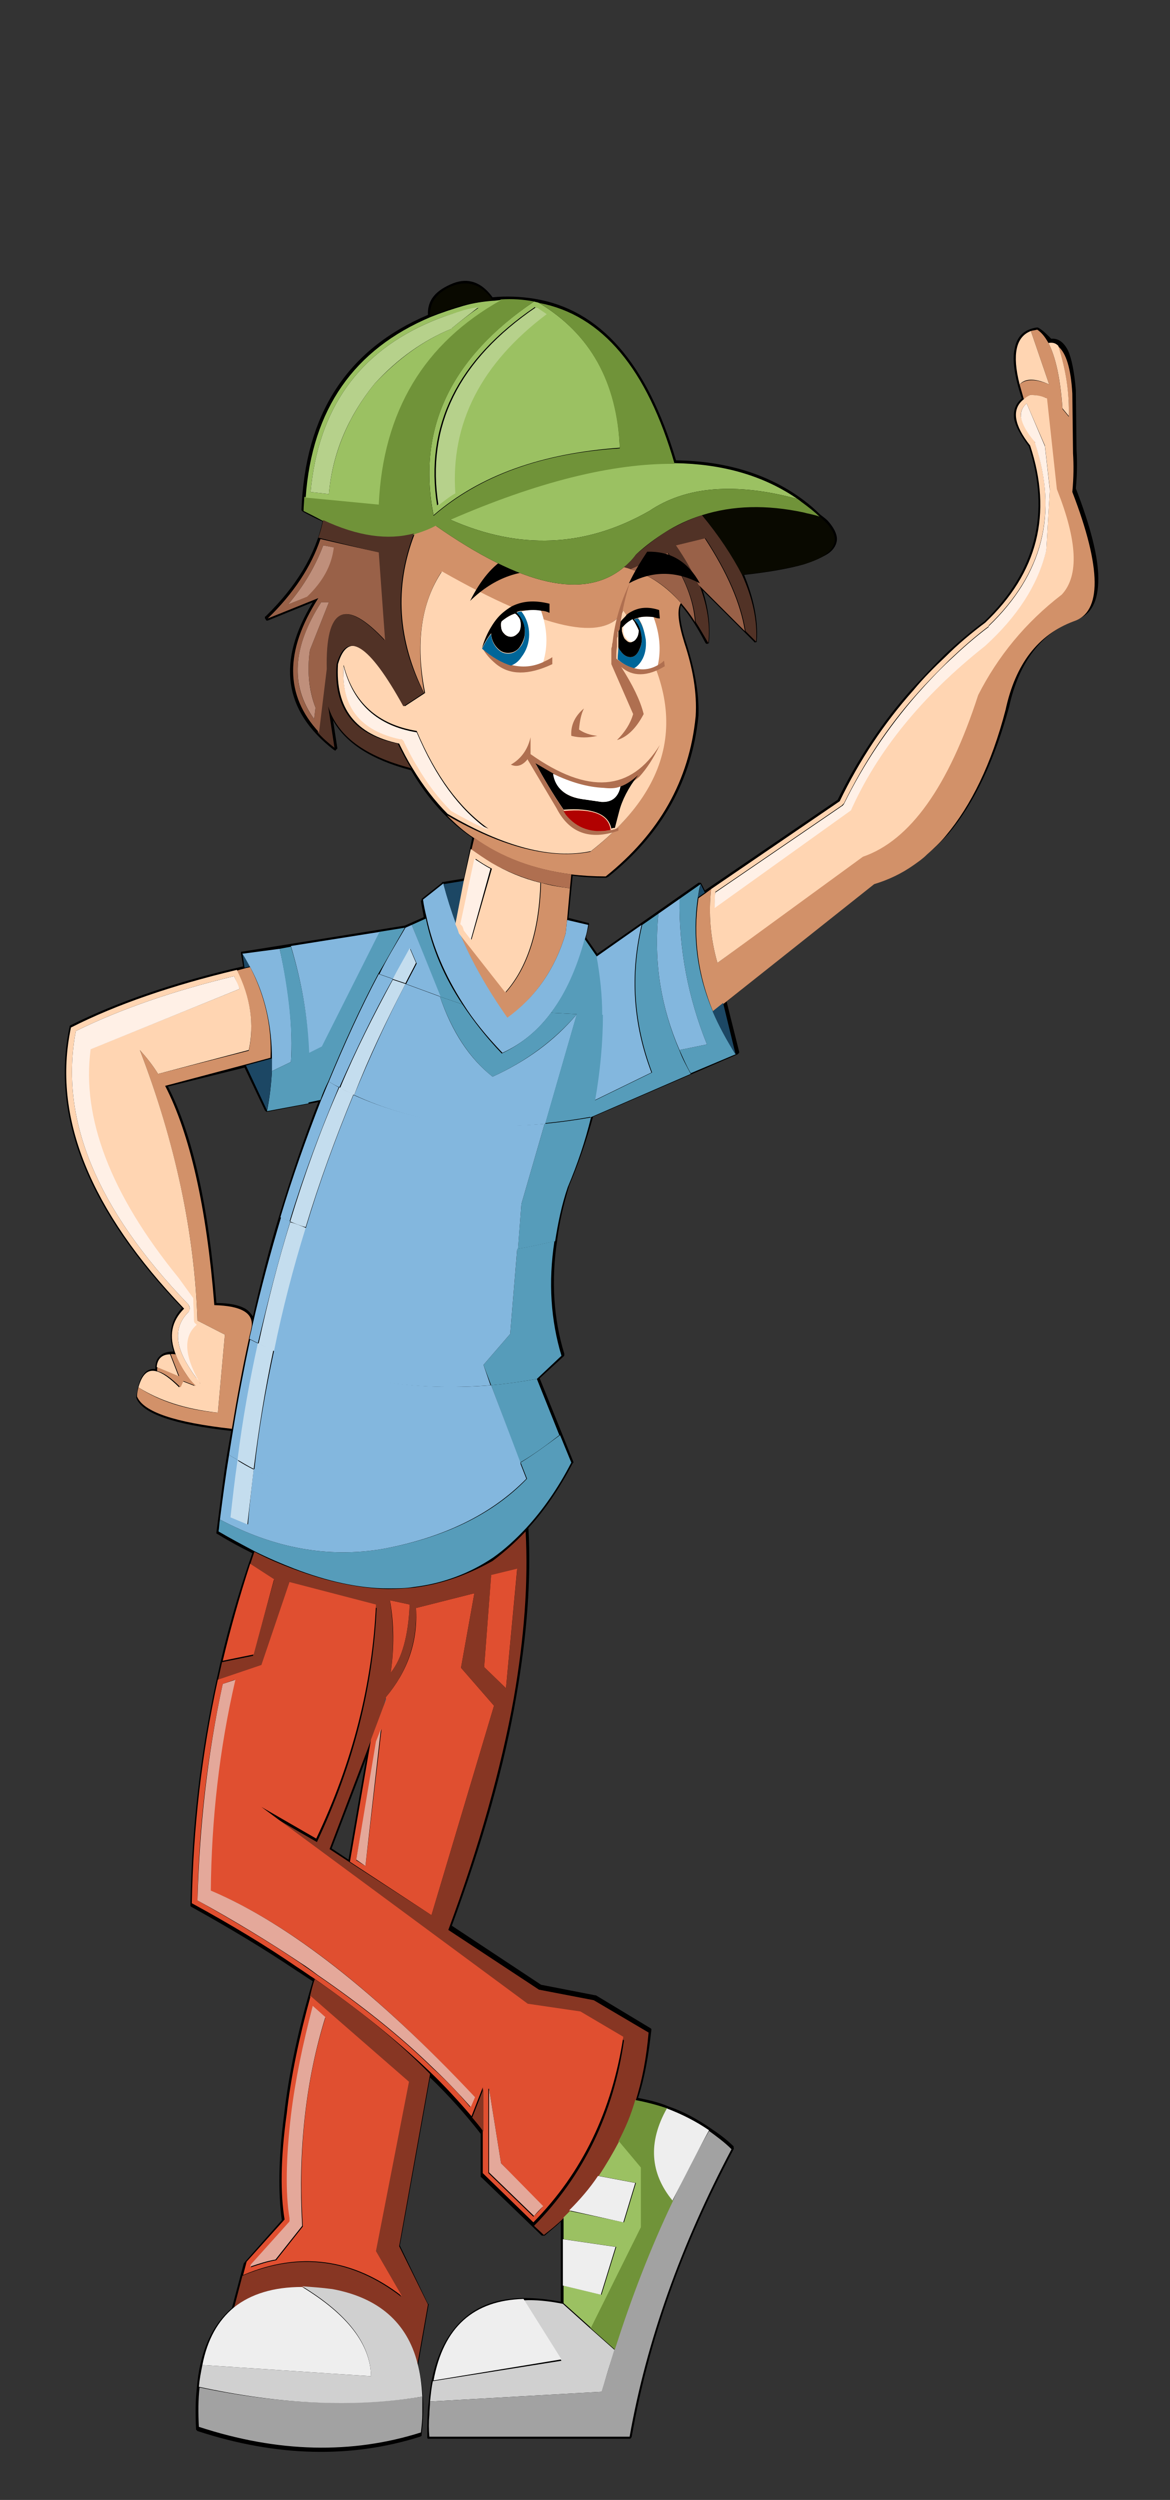 <?xml version="1.0" encoding="utf-8"?>
<!-- Generator: Adobe Illustrator 17.1.0, SVG Export Plug-In . SVG Version: 6.00 Build 0)  -->
<!DOCTYPE svg PUBLIC "-//W3C//DTD SVG 1.1//EN" "http://www.w3.org/Graphics/SVG/1.1/DTD/svg11.dtd">
<svg version="1.1" id="Layer_1" xmlns="http://www.w3.org/2000/svg" xmlns:xlink="http://www.w3.org/1999/xlink" x="0px" y="0px"
	 viewBox="0 0 166.5 355.7" enable-background="new 0 0 166.5 355.7" xml:space="preserve">
<rect x="0" y="0" width="166.5" height="355.7" fill="#333333" stroke="none"/>
<path d="M147.7,46.6c-0.1,0-0.1,0-0.2,0c-1.8,0.3-2.8,1.3-3.1,3c-0.4,1.6,0,4,1,7.1c-0.9,0.8-1.2,1.7-1.1,2.8c0.2,1.1,0.9,2.4,2.1,4
	c3.1,9.5,1,17.8-6.3,24.9c-2,1.5-3.9,3.1-5.7,4.8c-1.6,1.6-3.1,3.2-4.7,4.9c-4.2,4.7-7.7,10-10.5,15.7l-18.9,12.9l-0.5-1
	c-0.1-0.1-0.1-0.1-0.1-0.1c0,0-0.1,0-0.1,0c-0.1,0-0.2,0-0.2,0L85,135.7l-1.6-2.3c0.1-0.6,0.3-1.2,0.4-1.8c0.1-0.1,0-0.1,0-0.2
	c0-0.1-0.1-0.1-0.2-0.1l-2.7-0.7l0.6-6c1.5,0.2,3.1,0.3,4.8,0.3c0,0,0.1-0.1,0.2-0.1c7.7-6.1,12-13.8,12.9-23v-0.1
	c0.1-3.2-0.6-6.7-1.8-10.4c-0.8-2.5-1-4.3-0.7-5.2c1.3,1.5,2.4,3.3,3.5,5.4c0,0,0.1,0.1,0.1,0.1c0.1,0,0.1,0,0.2,0
	c0.1,0,0.1-0.1,0.2-0.1c0-0.1,0-0.1,0-0.2c0.2-2.4-0.1-4.8-0.9-7.3l7.3,7.3c0,0.1,0.1,0.1,0.2,0.1c0.1,0,0.2-0.1,0.2-0.1
	c0,0,0-0.1,0-0.2c0.2-3-0.5-6.1-1.8-9.3c3.6-0.4,6.4-0.9,8.5-1.5c1.5-0.5,2.6-1,3.4-1.5c0.9-0.6,1.3-1.4,1.3-2.1
	c0-0.8-0.5-1.7-1.3-2.6c-0.3-0.3-0.7-0.6-1.1-0.9c-0.8-0.8-1.5-1.4-2.3-2c-4.9-3.7-11-5.6-18.2-5.7c-4.1-13.8-10.8-21.5-20.2-23
	c-1.9-0.3-3.9-0.4-5.9-0.2c-1.6-2.2-3.5-2.8-5.6-2c-2.5,1-3.7,2.4-3.6,4.5c-11.5,4.9-17.5,14.1-18,27.8l0.1,0.1
	c0.1,0.1,0.1,0.1,0.1,0.1c0.9,0.5,1.9,1,2.8,1.4c-1,4.7-3.7,9.2-8.1,13.5c-0.1,0-0.1,0.1-0.1,0.2c0,0.1,0,0.1,0.1,0.2
	c0,0.1,0.1,0.1,0.1,0.2c0,0,0.1,0,0.2,0l6.4-2.6c-5.1,8.4-4.2,15.4,3,21c0.1,0,0.1,0.1,0.2,0.1c0,0,0.1,0,0.1-0.1
	c0,0,0.1-0.1,0.1-0.1c0.1,0,0.1-0.1,0.1-0.2l-0.6-3.9c1.8,3.2,5.4,5.6,11.1,7.1c2.4,4.1,5.3,7.3,8.7,9.6L66,125l-3,0.5
	c-0.1,0-0.1,0-0.1,0.1l-2.9,2.3c0,0,0,0.1,0,0.2c-0.1,0-0.1,0.1-0.1,0.1c0.1,0.8,0.3,1.5,0.4,2.3l-2.7,1.2l-23.1,3.7
	c-0.1,0-0.2,0-0.2,0.1c0,0.1,0,0.2,0,0.2l0.3,1.8c-9.6,2.2-17.8,5-24.6,8.4c-0.1,0.1-0.1,0.1-0.1,0.1c0,0,0,0.1,0,0.1
	c-2.7,12.7,2.6,26,16,40c-1.6,1.7-2,3.8-1.2,6.2c-0.9,0-1.5,0.2-1.9,0.6c-0.5,0.4-0.7,1-0.7,1.9c-0.7-0.1-1.3,0.2-1.7,0.8
	c-0.5,0.6-0.8,1.7-1,3.1c0,0,0,0.1,0,0.2c0.8,2.2,5.3,3.8,13.5,4.7c-0.2,1.1-0.4,2.3-0.6,3.4c-0.6,3.6-1,7.3-1.5,11
	c0,0.1,0,0.1,0,0.2c0,0,0,0,0.2,0.1c1.6,1,3.3,1.9,4.9,2.7c-2.1,6-3.8,12-5.1,18.1c-2.3,10.5-3.5,21.1-3.7,31.9c0,0.1,0,0.1,0,0.2
	c0.1,0.1,0.1,0.1,0.1,0.1c5.4,3,10.4,6,15,9.1c0.8,0.5,1.5,1,2.3,1.5c-2,6.6-3.4,13-4.1,19.2c-0.8,6.2-0.8,11.1-0.3,14.8l-5.3,6
	c0,0.1-0.1,0.1-0.1,0.1l-1.7,6.4c-2.8,2.4-4.6,6.2-5,11.5c-0.2,1.7-0.2,3.7-0.1,5.7c0,0.1,0,0.1,0,0.1c0.1,0.1,0.1,0.1,0.2,0.2
	c11.3,3.7,21.9,3.9,31.7,0.8c0.1-0.1,0.2-0.1,0.2-0.1c0-0.1,0-0.1,0-0.2c0.2-1.8,0.3-3.5,0.2-5.1c-0.1-1.8-0.4-3.4-0.7-4.8l1.5-8.6
	c0-0.1,0-0.1-0.1-0.1l-4-8.3l4.3-23.9c2.7,2.6,5.1,5.3,7.2,8v6c0,0.1,0,0.2,0.1,0.2l8.6,8.3c0,0,0.1,0,0.2,0c0.1,0,0.1,0,0.2,0
	c0.8-0.7,1.6-1.3,2.3-2v11.4c-5.7-1.1-10.1-0.5-13.2,1.9c-3.1,2.4-5.1,6.5-5.6,12.4c-0.2,1.5-0.2,3.2-0.2,5c0,0.1,0,0.1,0.1,0.2
	C61,347,61,347,61.1,347h28.5c0,0,0.1,0,0.2-0.1c0-0.1,0.1-0.1,0.1-0.2c2.4-13.7,7.2-27.2,14.5-40.9c0-0.1,0.1-0.1,0-0.2
	c0-0.1,0-0.2,0-0.2c-1-1-2.1-1.8-3.3-2.6c-1.9-1.3-3.9-2.4-6-3.1c-1.4-0.6-2.8-0.9-4.3-1.2c1-3,1.5-6.2,1.9-9.7c0-0.1,0-0.1,0-0.1
	c-0.1-0.1-0.1-0.1-0.1-0.1l-7.8-4.7c-0.1,0-0.1,0-0.1,0l-7.7-1.5l-12.7-8.4c4.4-11.9,7.5-22.8,9.2-32.8c1.5-8.6,2.1-16.5,1.7-23.8
	c2.3-2.5,4.4-5.6,6.3-9.2c0.1,0,0.1-0.1,0.1-0.2c0,0,0,0,0,0l-4.8-11.9l3.4-3.1c0.1-0.1,0.1-0.1,0.1-0.2c0-0.1,0-0.1,0-0.2
	c-1.5-4.9-1.9-10.3-1-16.2c0.3-2.5,0.9-5,1.7-7.7c1.4-3.3,2.5-6.6,3.4-9.8l20.6-8.9c0-0.1,0.1-0.1,0.1-0.1c0.1-0.1,0.1-0.2,0.1-0.2
	l-1.8-7.2l21.2-17c2-0.6,4-1.5,5.7-2.7c0.7-0.5,1.3-0.9,1.9-1.5c1-0.8,1.9-1.7,2.8-2.7c3.6-4.3,6.5-10.3,8.6-18l0,0
	c1.4-6.4,4.6-10.6,9.5-12.4h0c2.2-0.7,3.2-2.6,3.2-5.9c0-3-1.1-7.4-3.2-12.8c0.2-2.1,0.2-3.9,0.1-5.5l-0.1-8.5
	c-0.2-2.5-0.6-4.5-1.1-5.6c-0.6-1.2-1.4-1.8-2.4-1.7C148.9,47.5,148.3,46.9,147.7,46.6z M34.8,151.9l2.9,6.1
	c0.1,0.1,0.1,0.1,0.1,0.1c0.1,0.1,0.2,0.1,0.2,0.1l7.3-1.4c-2.1,5.3-3.9,10.7-5.6,16.3c-1.4,4.6-2.6,9.3-3.7,14.2
	c-0.3-0.4-0.6-0.8-1.1-1.1c-0.9-0.5-2.2-0.8-4.1-0.8c-1.1-13.8-3.4-24-6.9-30.8L34.8,151.9z M49.6,264.6l-2.4-1.6l4.9-12.8
	L49.6,264.6z"/>
<path fill="#D29169" d="M149.2,48.8c-0.5-0.9-1-1.5-1.6-1.9c-0.3,0.1-0.6,0.1-0.9,0.2l2.6,7.6c-1.9-0.8-3.3-0.8-4.2,0
	c0.2,0.7,0.4,1.4,0.6,2.1c0.3-0.2,0.6-0.4,0.9-0.6c0.8,0,1.5,0.2,2.2,0.4l1.4,12.9c2.9,7.3,3.2,12.3,0.7,15
	c-5.1,4-9.1,8.8-11.9,14.3c-4.2,13.1-9.6,20.7-16.4,23L102.1,137c-1-3.5-1.3-7-0.9-10.5l-0.8,0.6l-1,0.7c-0.8,5.5-0.1,10.9,2.1,16.2
	l1.5-1.2l21.4-17c2-0.6,3.9-1.5,5.6-2.7c0.7-0.5,1.3-0.9,1.9-1.5c0.9-0.8,1.9-1.7,2.7-2.7c3.6-4.3,6.5-10.2,8.5-17.9
	c1.4-6.5,4.6-10.7,9.7-12.6c4-1.3,4-7.5-0.2-18.4c0.2-2.1,0.2-3.9,0.1-5.5l-0.1-8.5c-0.2-3.6-0.9-5.8-2-6.7c1.1,3.5,1.6,6.9,1.5,10
	l-0.9-1.1C150.9,53.8,150.2,50.7,149.2,48.8L149.2,48.8z"/>
<path fill="#FFD5B2" d="M146.6,56.2c-0.4,0.2-0.7,0.4-0.9,0.6c-1.8,1.4-1.4,3.7,0.9,6.6c3.2,9.7,1.1,18.1-6.4,25.2
	c-2,1.5-3.9,3.1-5.6,4.8c-1.6,1.5-3.2,3.1-4.6,4.8c-4.2,4.7-7.7,10-10.5,15.8l-18.3,12.5c-0.4,3.5-0.1,7,0.9,10.5l20.7-15.1
	c6.7-2.3,12.2-10,16.4-23c2.8-5.5,6.7-10.3,11.9-14.3c2.5-2.7,2.2-7.7-0.7-15l-1.4-12.9C148.2,56.3,147.4,56.2,146.6,56.2
	L146.6,56.2z M146.1,57.4l2.6,6l0.7,6.2l-0.5,8.6c-1.2,5-4.2,9.5-8.7,13.6c-9.1,7.3-15.5,15.1-19.1,23.4l-19.4,13.9
	c0-0.7,0.1-1.4,0.1-2.2l18-12.3c0.1-0.1,0.2-0.2,0.3-0.3c2.8-5.7,6.2-10.9,10.4-15.6c1.4-1.6,3-3.2,4.6-4.8c1.8-1.7,3.6-3.3,5.6-4.8
	c0,0,0,0,0-0.1c7.7-7.4,9.9-16,6.6-26c0-0.1-0.1-0.2-0.1-0.3c-1.1-1.3-1.7-2.5-1.9-3.4C145.2,58.6,145.5,57.9,146.1,57.4L146.1,57.4
	z"/>
<path fill="#FFF0E6" d="M146.1,57.4c-0.6,0.5-0.9,1.2-0.8,2c0.2,1,0.8,2.1,1.9,3.4c0.1,0.1,0.1,0.2,0.1,0.3c3.3,10,1.1,18.6-6.6,26
	c0,0,0,0,0,0.1c-2,1.5-3.8,3.1-5.6,4.8c-1.6,1.5-3.1,3.1-4.6,4.8c-4.1,4.7-7.6,9.9-10.4,15.6c-0.1,0.1-0.1,0.2-0.3,0.3l-18,12.3
	c-0.1,0.7-0.1,1.4-0.1,2.2l19.4-13.9c3.7-8.3,10-16.2,19.1-23.4c4.5-4.1,7.5-8.6,8.7-13.6l0.5-8.6l-0.7-6.2L146.1,57.4L146.1,57.4z"
	/>
<path fill="#FFD5B2" d="M149.3,54.7l-2.6-7.6c-2.1,0.8-2.7,3.3-1.6,7.6C145.9,53.8,147.3,53.8,149.3,54.7L149.3,54.7z"/>
<path fill="#FFD5B2" d="M149.2,48.8c1,1.9,1.7,5,2,9.3l0.9,1.1c0.1-3.2-0.4-6.5-1.5-10C150.2,48.8,149.8,48.7,149.2,48.8L149.2,48.8
	z"/>
<path fill="#9BC162" d="M76.7,43.1C76.5,43,76.3,43,76,42.9c-11.9,8-16.7,18.2-14.3,30.4c6.6-5.7,15.4-8.8,26.5-9.6
	C87.9,54.4,84,47.5,76.7,43.1L76.7,43.1z M76.4,43.8c0.5,0.3,0.9,0.6,1.3,0.9c-9.3,7-13.7,15.5-13.1,25.5c-0.8,0.5-1.6,1.1-2.4,1.7
	c-1.8-11.3,2.9-20.7,13.9-28.2C76.3,43.8,76.4,43.8,76.4,43.8L76.4,43.8z"/>
<path fill="#B6D18B" d="M77.8,44.7c-0.4-0.3-0.9-0.6-1.3-0.9c-0.1,0-0.2,0-0.2-0.1c-11,7.5-15.7,16.9-13.9,28.2
	c0.8-0.6,1.5-1.2,2.4-1.7C64.1,60.2,68.5,51.7,77.8,44.7L77.8,44.7z"/>
<path fill="#9BC162" d="M113.5,71c-4.8-3.3-10.6-5-17.5-5.1c-8.9-0.1-19.5,2.6-32,8c9.9,4.4,19.3,4,28.4-1.2
	C97.6,69.2,104.6,68.6,113.5,71L113.5,71z"/>
<path fill="#709339" d="M76.7,43.1c7.3,4.4,11.1,11.3,11.5,20.7c-11.1,0.7-19.9,3.9-26.5,9.6C59.3,61.1,64.1,51,76,42.9
	c-1.5-0.3-3.1-0.4-4.7-0.3c-10.9,6.2-16.8,15.9-17.6,29.1l-10.4-1c0,0.6-0.1,1.3-0.1,2c1,0.5,2,1,2.9,1.5c4.9,2.2,9.2,2.8,12.9,1.9
	c1-0.3,2.1-0.7,3-1.2c0.7-0.3,1.3-0.6,2-0.9c12.4-5.4,23.1-8.1,32-8C92.1,52.5,85.7,44.8,76.7,43.1L76.7,43.1z"/>
<path fill="#090900" d="M105.4,81.8c3.7-0.4,6.7-0.9,8.9-1.5c1.4-0.4,2.6-0.9,3.3-1.5c1.6-1.2,1.6-2.7,0-4.4c-0.3-0.3-0.6-0.6-1-1
	c-0.8-0.2-1.5-0.4-2.3-0.6c-5.3-1.2-10-1-14.4,0.4C102.3,76.2,104.2,79.1,105.4,81.8L105.4,81.8z"/>
<path fill="#513226" d="M99.9,73.3c-1.8,0.6-3.5,1.4-5.2,2.4c-1.4,0.9-2.8,2-4.2,3.2c-0.5,0.7-1.1,1.3-1.7,1.8
	c0.3,0.1,0.6,0.2,1,0.3l5.3-2.3c2.4,3.5,3.7,6.8,3.9,9.8c0.6,0.9,1.2,2,1.8,3c0.3-2.7-0.2-5.5-1.3-8.3c-0.8-1.9-1.8-3.7-3.2-5.6
	l4.1-1c3.2,4.9,5.1,9.3,5.7,13.2l1.5,1.5c0.2-3-0.5-6.2-2-9.5C104.2,79.1,102.3,76.2,99.9,73.3L99.9,73.3z"/>
<path fill="#996148" d="M100.3,76.6l-4.1,1c1.3,1.9,2.4,3.8,3.2,5.6l6.6,6.6C105.4,85.9,103.5,81.5,100.3,76.6L100.3,76.6z"/>
<path fill="#D29169" d="M97.4,91.5c-0.9-2.9-1.1-4.8-0.5-5.7c-2.1-2.4-4.5-4-7.1-4.8c-0.3-0.1-0.6-0.2-1-0.3
	c-5.6,4.7-14.5,2.7-26.8-5.9c-0.9,0.5-2,0.9-3,1.2c-2.9,7.5-2.4,15.1,1.4,22.7c-1.3-7-0.5-12.8,2.4-17.3
	c14.6,8.3,23.2,10.1,25.8,5.6c9.4,13,7.9,24.4-4.6,34.2c-5.6,1.1-12.4-0.6-20.4-5.2c1.2,1.2,2.4,2.3,3.8,3.2
	c3.9,2.8,8.5,4.5,13.8,5.2c1.6,0.2,3.3,0.3,5,0.3c7.6-6.1,11.9-13.6,12.8-22.8C99.2,98.6,98.6,95.1,97.4,91.5L97.4,91.5z"/>
<path fill="#996148" d="M96.9,85.8c0.7,0.8,1.4,1.7,2,2.7c-0.2-3-1.4-6.3-3.9-9.8l-5.3,2.3C92.4,81.8,94.8,83.3,96.9,85.8L96.9,85.8
	z"/>
<path fill="#FFD5B2" d="M84.1,121.1c12.5-9.8,14.1-21.2,4.6-34.2c-2.6,4.6-11.2,2.7-25.8-5.6c-3,4.5-3.8,10.3-2.4,17.3l-2.9,1.9
	c-4.9-8.9-8.1-10.9-9.5-6c-0.4,6.3,2.5,10,8.7,11.3c0.6,1.2,1.2,2.4,1.9,3.5c1.5,2.5,3.2,4.7,5,6.5
	C71.7,120.5,78.5,122.3,84.1,121.1L84.1,121.1z M57.5,105.5c0-0.1-0.1-0.2-0.2-0.3c-0.1-0.1-0.2-0.1-0.3-0.2
	c-5.8-1.2-8.5-4.6-8.1-10.4c1.4,5.4,4.9,8.5,10.4,9.4c2.7,6.4,6.1,11,10.2,13.9c-1.7-0.7-3.5-1.6-5.3-2.7c-1.8-1.8-3.4-3.9-4.8-6.3
	C58.7,107.9,58.1,106.7,57.5,105.5L57.5,105.5z"/>
<path fill="#FFF0E6" d="M57.3,105.3c0.1,0.1,0.2,0.2,0.2,0.3c0.6,1.2,1.2,2.4,1.9,3.5c1.4,2.4,3,4.5,4.8,6.3c1.8,1,3.6,2,5.3,2.7
	c-4.1-2.9-7.5-7.5-10.2-13.9c-5.5-0.9-9-4-10.4-9.4c-0.4,5.8,2.4,9.2,8.1,10.4C57.1,105.1,57.2,105.2,57.3,105.3L57.3,105.3z"/>
<path fill="#1C4764" d="M99.7,125.8c-0.1,0.6-0.3,1.3-0.4,1.9l1-0.7L99.7,125.8L99.7,125.8z"/>
<path fill="#569CBA" d="M99.3,127.7c0.1-0.6,0.2-1.3,0.4-1.9l-3,2.1c-0.1,7.1,1.2,14,3.9,20.7l-3.9,0.8c0.5,1.1,1,2.3,1.6,3.3
	l6.4-2.7c-1.3-2.1-2.4-4.1-3.3-6.2C99.2,138.6,98.5,133.2,99.3,127.7L99.3,127.7z"/>
<path fill="#1C4764" d="M102.9,142.7l-1.5,1.2c0.9,2.1,2,4.1,3.3,6.2L102.9,142.7L102.9,142.7z"/>
<path fill="#569CBA" d="M93.7,130l-2.3,1.6c-1.7,7.1-1.2,14.1,1.4,21l-8.2,4c-0.2,0.8-0.4,1.6-0.6,2.4l14.3-6.2
	c-0.6-1.1-1.2-2.2-1.6-3.3C94.1,143.4,93,137,93.7,130L93.7,130z"/>
<path fill="#D29169" d="M80.5,132.8l0.2-1.9l0.4-4.5c-1.4-0.2-2.8-0.4-4.1-0.8c-0.2,6.9-1.9,12.1-5,15.6l-6.6-8.4
	c1.7,4,3.9,8,6.8,12.1C76.2,141.9,79,137.9,80.5,132.8L80.5,132.8z"/>
<path fill="#83B7DE" d="M80.7,130.9l-0.2,1.9c-1.5,5.1-4.3,9.1-8.3,12c-2.8-4-5.1-8-6.8-12.1c-0.2-0.4-0.4-0.9-0.5-1.3
	c-0.7-1.9-1.3-3.8-1.8-5.7l-2.9,2.3c0.1,0.8,0.3,1.7,0.5,2.5c0.9,4.3,2.7,8.4,5.2,12.3c1.5,2.4,3.4,4.7,5.6,7c2.8-1.3,5.1-3.2,7-5.8
	c2.1-2.8,3.7-6.3,4.8-10.6c0.2-0.6,0.3-1.2,0.4-1.8L80.7,130.9L80.7,130.9z"/>
<path fill="#AF6F50" d="M77,125.6c1.3,0.3,2.7,0.6,4.1,0.8l0.2-2c-5.3-0.7-9.9-2.4-13.8-5.2l-0.4,1.7c0.9,0.7,1.9,1.4,3,2
	C72.2,124,74.6,125,77,125.6L77,125.6z"/>
<path fill="#569CBA" d="M78.4,144.1l3.7,0.2l3.7,0.2c-0.1-2.8-0.3-5.6-0.8-8.3l-1.8-2.6C82.1,137.7,80.5,141.3,78.4,144.1
	L78.4,144.1z"/>
<path fill="#569CBA" d="M82.1,144.3l-3.7-0.2c-1.9,2.6-4.3,4.5-7,5.8c-2.2-2.3-4-4.6-5.6-7l-3.2-1.1c1.7,4.9,4.2,8.8,7.5,11.4
	C74.9,151,78.9,148,82.1,144.3L82.1,144.3z"/>
<path fill="#83B7DE" d="M82.1,144.3c-3.2,3.8-7.2,6.7-12,8.9c-3.3-2.6-5.8-6.4-7.5-11.4l-4.9-1.8c-2.7,5.2-5.1,10.5-7.3,15.8
	c8,3.7,17,5.1,27.2,4.1L82.1,144.3L82.1,144.3z"/>
<path fill="#83B7DE" d="M84.9,136.1c0.5,2.8,0.8,5.5,0.8,8.3c0.1,4-0.4,8-1.2,12.2l8.2-4c-2.6-6.8-3.1-13.9-1.4-21L84.9,136.1
	L84.9,136.1z"/>
<path fill="#569CBA" d="M85.8,144.4l-3.7-0.2l-4.5,15.6c2.1-0.2,4.3-0.5,6.5-0.9c0.2-0.8,0.4-1.6,0.6-2.4
	C85.4,152.5,85.8,148.4,85.8,144.4L85.8,144.4z"/>
<path fill="#569CBA" d="M77.5,159.9l-3.3,11.4l-0.5,6.4c1.8-0.3,3.5-0.7,5.3-1.1c0.4-2.5,0.9-5.1,1.8-7.7c1.4-3.3,2.5-6.6,3.3-9.9
	C81.8,159.4,79.6,159.7,77.5,159.9L77.5,159.9z"/>
<path fill="#83B7DE" d="M74.2,171.3l3.3-11.4c-10.2,0.9-19.2-0.5-27.2-4.1c-2.6,6.3-4.9,12.6-6.8,19c9.9,3.6,20,4.6,30.2,3
	L74.2,171.3L74.2,171.3z"/>
<path fill="#83B7DE" d="M96.7,149.4l3.9-0.8c-2.7-6.7-4-13.6-3.9-20.7l-3,2.1C93,137,94.1,143.4,96.7,149.4L96.7,149.4z"/>
<path fill="#569CBA" d="M78.9,176.6c-1.8,0.4-3.5,0.8-5.3,1.1l-1,12.1l-3.8,4.4l1.1,2.9c2.2-0.2,4.3-0.5,6.5-0.9l3.5-3.3
	C78.4,187.9,78,182.5,78.9,176.6L78.9,176.6z"/>
<path fill="#569CBA" d="M79.7,204.2c-1.9,1.4-3.8,2.8-5.6,3.9l0.9,2.3c-4.9,5.1-11.8,8.4-20.6,10c-7.7,1.3-15.4-0.1-23.1-4.2
	c-0.1,0.6-0.1,1.1-0.2,1.7c1.7,1,3.4,1.9,5.1,2.8c2,1,3.9,1.8,5.7,2.5c4.7,1.8,9.2,2.8,13.3,2.8c1.3,0,2.5,0,3.7-0.2
	c4.1-0.5,7.9-1.9,11.3-4.2c1.7-1.2,3.2-2.6,4.7-4.2c2.3-2.5,4.5-5.6,6.4-9.3L79.7,204.2L79.7,204.2z"/>
<path fill="#569CBA" d="M74,208.1c1.9-1.1,3.8-2.5,5.6-3.9l-3.2-8c-2.2,0.4-4.4,0.7-6.5,0.9L74,208.1L74,208.1z"/>
<path fill="#83B7DE" d="M74.9,210.4l-0.9-2.3c-12.4,7.4-25,7.7-37.9,0.9c-0.3,2.6-0.6,5.2-0.8,7.9l-2.4-1c0.3-2.7,0.6-5.4,1-8.1
	c-0.4-0.3-0.9-0.5-1.3-0.8c-0.5,3-0.9,6.1-1.3,9.2c7.7,4.1,15.4,5.5,23.1,4.2C63.1,218.8,69.9,215.5,74.9,210.4L74.9,210.4z"/>
<path fill="#9BC162" d="M71.3,42.7c-0.4,0-0.8,0.1-1.2,0.1c-1.3,0.1-2.7,0.3-4.1,0.7c-1.7,0.5-3.2,1-4.7,1.6
	c-10.9,4.6-16.9,13.1-17.8,25.7l10.4,1C54.5,58.5,60.4,48.8,71.3,42.7L71.3,42.7z M66.1,44.2c0.7-0.2,1.3-0.3,2-0.4
	c-1.3,0.9-2.6,1.9-3.8,2.9c-0.1,0-0.1,0.1-0.1,0.1c-3.9,1.6-7.5,4.2-10.9,7.8c-3.8,4.7-6,10-6.5,15.7L44.2,70
	c1.1-11.8,6.8-19.9,17.3-24.3C62.9,45.1,64.5,44.6,66.1,44.2L66.1,44.2z"/>
<path fill="#B6D18B" d="M68.1,43.7c-0.7,0.1-1.3,0.2-2,0.4c-1.6,0.5-3.2,1-4.6,1.6C51,50.1,45.3,58.2,44.2,70l2.6,0.3
	c0.5-5.8,2.7-11,6.5-15.7c3.3-3.6,7-6.2,10.9-7.8c0,0,0.1-0.1,0.1-0.1C65.5,45.7,66.8,44.7,68.1,43.7L68.1,43.7z"/>
<path fill="#090900" d="M70.1,42.7c-1.5-2.2-3.4-2.8-5.5-2.1c-2.4,0.9-3.5,2.4-3.4,4.4c1.5-0.6,3.1-1.2,4.7-1.6
	C67.4,43.1,68.7,42.9,70.1,42.7L70.1,42.7z"/>
<path fill="#513226" d="M53.8,78.6l0.9,12.5c-5.7-6.1-8.4-4.7-8.4,4.1l-1.1,9c0.7,0.8,1.5,1.5,2.4,2.2l-0.9-5.9
	c1.3,4.2,5.2,7.1,11.8,8.8c-0.7-1.1-1.3-2.3-1.9-3.5c-6.2-1.2-9.2-5-8.7-11.3c1.4-4.9,4.6-2.9,9.5,6l2.9-1.9
	c-3.9-7.6-4.3-15.1-1.4-22.7c-3.7,1-8,0.4-12.9-1.9c-0.2,0.9-0.4,1.7-0.7,2.5L53.8,78.6L53.8,78.6z"/>
<path fill="#996148" d="M54.8,91.1l-0.9-12.5l-8.3-1.9c-1.3,3.9-3.8,7.7-7.5,11.3l7.2-2.9c-4.8,7.5-4.8,13.8,0.1,19.1l1.1-9
	C46.3,86.4,49.1,85,54.8,91.1L54.8,91.1z M46,77.6l1.4,0.3c-0.3,2.6-1.5,4.9-3.8,7L41,86C43.3,83.3,44.9,80.5,46,77.6L46,77.6z
	 M45.7,85.7h1.1l-2.7,6.8c-0.4,2.8-0.2,5.5,0.8,8.2l-0.2,1.6C41.3,97.7,41.6,92.1,45.7,85.7L45.7,85.7z"/>
<path fill="#BF8F7B" d="M47.5,77.9L46,77.6c-1.1,2.9-2.7,5.7-5,8.4l2.7-1.1C45.9,82.8,47.2,80.5,47.5,77.9L47.5,77.9z"/>
<path fill="#BF8F7B" d="M46.8,85.7h-1.1c-4.1,6.4-4.4,11.9-1,16.6l0.2-1.6c-1-2.6-1.2-5.4-0.8-8.2L46.8,85.7L46.8,85.7z"/>
<path fill="#1C4764" d="M66.2,125.3l-3.1,0.5c0.5,1.9,1.1,3.8,1.8,5.7L66.2,125.3L66.2,125.3z"/>
<path fill="#FFD5B2" d="M64.8,131.5c0.2,0.4,0.4,0.9,0.5,1.3l6.6,8.4c3.1-3.5,4.8-8.7,5-15.6c-2.5-0.6-4.8-1.6-6.9-2.8
	c-1-0.6-2-1.3-3-2l-1,4.5L64.8,131.5L64.8,131.5z M67.1,133.7l-1-1.3c-0.1-0.3-0.3-0.6-0.4-0.9l2-9.3c0.7,0.5,1.5,1,2.3,1.4
	L67.1,133.7L67.1,133.7z"/>
<path fill="#FFF0E6" d="M66,132.4l1,1.3l2.8-10.1c-0.8-0.4-1.5-0.9-2.3-1.4l-2,9.3C65.8,131.7,65.9,132,66,132.4L66,132.4z"/>
<path fill="#569CBA" d="M60.6,130.7l-2,0.9l4,10.2l3.2,1.1C63.2,139,61.5,135,60.6,130.7L60.6,130.7z"/>
<path fill="#83B7DE" d="M58.6,131.6l-0.9,0.4c-1.4,2.4-2.7,4.5-3.7,6.6l2,0.7c0.8-1.4,1.6-2.9,2.4-4.3l0.9,2.1c-0.5,1-1,1.9-1.5,2.9
	l4.9,1.8L58.6,131.6L58.6,131.6z"/>
<path fill="#569CBA" d="M57.6,132l-3.7,0.6l-8.2,16.3l-1.8,0.9c0.1,2.3,0,4.7-0.2,7.1l1.9-0.4c0.3-0.9,0.7-1.8,1.1-2.6
	c2.2-5.3,4.5-10.4,7.1-15.3C55,136.6,56.2,134.4,57.6,132L57.6,132z"/>
<path fill="#83B7DE" d="M55.9,139.3l-2-0.7c-2.6,4.9-4.9,10-7.1,15.3c0.5,0.3,1,0.6,1.5,0.8C50.6,149.5,53.1,144.3,55.9,139.3
	L55.9,139.3z"/>
<path fill="#C4DDEE" d="M55.9,139.3l1.8,0.6c0.5-1,1-1.9,1.5-2.9l-0.9-2.1C57.5,136.4,56.6,137.9,55.9,139.3L55.9,139.3z"/>
<path fill="#C4DDEE" d="M57.7,140l-1.8-0.6c-2.7,5-5.3,10.1-7.5,15.4c0.6,0.3,1.3,0.7,2,1C52.5,150.4,55,145.2,57.7,140L57.7,140z"
	/>
<path fill="#1C4764" d="M34.8,137.7c0.3-0.1,0.5-0.1,0.8-0.2c-0.3-0.6-0.7-1.3-1.1-1.9L34.8,137.7L34.8,137.7z"/>
<path fill="#D29169" d="M35.6,137.6c-0.3,0.1-0.5,0.1-0.8,0.2c-0.4,0.1-0.7,0.2-1.1,0.3c2,4,2.5,7.8,1.7,11.4l-12.9,3.3
	c-0.8-1.3-1.7-2.4-2.6-3.4c5.1,13.4,7.8,26.2,8.2,38.5l3.9,2l-1,11.1c-4.5-0.4-8.3-1.6-11.3-3.6c-0.1,0.4-0.2,0.8-0.2,1.3
	c0.9,2.2,5.4,3.7,13.5,4.6c0.7-4.3,1.5-8.6,2.4-12.7c0.1-0.6,0.3-1.2,0.4-1.8c0.3-2-1.5-3-5.3-3.1c-1.1-14-3.5-24.4-7-31.2l11.3-3
	l3.7-1C38.7,145.8,37.6,141.5,35.6,137.6L35.6,137.6z"/>
<path fill="#83B7DE" d="M34.5,135.7c0.4,0.6,0.7,1.2,1.1,1.9c2.1,3.9,3.1,8.3,3.1,13.1c0,0.6,0,1.1,0,1.7l2.7-1.3
	c0.3-4.5-0.2-9.9-1.6-16.1L34.5,135.7L34.5,135.7z"/>
<path fill="#569CBA" d="M41.4,134.7l-1.6,0.3c1.3,6.2,1.9,11.6,1.6,16.1l-2.7,1.3c-0.1,1.8-0.3,3.7-0.7,5.7l5.9-1.1
	c0.2-2.4,0.2-4.8,0.2-7.1C43.8,144.6,42.9,139.6,41.4,134.7L41.4,134.7z"/>
<path fill="#83B7DE" d="M46.8,153.9c-0.4,0.9-0.7,1.7-1.1,2.6c-2.1,5.4-4.1,11-5.8,16.7c0.4,0.2,0.9,0.4,1.3,0.6
	c2-6.6,4.4-12.9,7-19.1C47.8,154.5,47.3,154.2,46.8,153.9L46.8,153.9z"/>
<path fill="#83B7DE" d="M44,149.8l1.8-0.9l8.2-16.3l-12.6,2C42.9,139.6,43.8,144.6,44,149.8L44,149.8z"/>
<path fill="#C4DDEE" d="M50.3,155.7c-0.7-0.3-1.3-0.6-2-1c-2.7,6.1-5,12.5-7,19.1c0.7,0.3,1.4,0.6,2.2,0.8
	C45.4,168.3,47.7,162,50.3,155.7L50.3,155.7z"/>
<path fill="#1C4764" d="M35,151.6l3,6.4c0.4-2,0.6-3.8,0.7-5.7c0-0.6,0-1.1,0-1.7L35,151.6L35,151.6z"/>
<path fill="#FFD5B2" d="M35.4,149.4c0.8-3.6,0.3-7.4-1.7-11.4c-9.2,2.2-17.1,4.9-23.6,8.2c-2.7,12.7,2.7,26,16.1,40
	c-1.8,1.8-2.2,3.9-1.2,6.5c0.3,0.9,0.8,1.8,1.4,2.7c0.4,0.6,0.8,1.2,1.3,1.8l-1.8-0.7l-0.4,0.9c-1.3-1.3-2.4-2.1-3.3-2.3
	c-1.2-0.3-2,0.5-2.5,2.3c3,1.9,6.7,3.1,11.3,3.6l1-11.1l-3.9-2c-0.4-12.3-3.1-25.2-8.2-38.5c0.9,1,1.8,2.1,2.6,3.4L35.4,149.4
	L35.4,149.4z M33.3,138.9c0.3,0.6,0.5,1.2,0.8,1.8l-21.3,8.6c-1.3,9.8,2.8,20.7,12.5,32.5l2.1,2.9c0.1,1,0.1,2.1,0.1,3.1
	c0,0.1,0,0.3,0.1,0.4c0.1,0.1,0.2,0.2,0.3,0.3c-1.9,1.6-1.7,4.3,0.3,8c0.1,0.1,0.1,0.1,0.2,0.2c0.1,0.1,0.1,0.3,0.2,0.4
	c-0.1-0.2-0.2-0.4-0.3-0.6c-0.4-0.5-0.8-1-1.1-1.5c-0.6-0.9-1.1-1.8-1.4-2.6c-0.9-2.3-0.5-4.2,1-5.7c0.2-0.2,0.2-0.3,0.2-0.5
	c0-0.2-0.1-0.4-0.2-0.6c-13.1-13.6-18.4-26.5-16-38.9C17.1,143.6,24.6,141,33.3,138.9L33.3,138.9z"/>
<path fill="#FFF0E6" d="M34.1,140.7c-0.2-0.6-0.5-1.2-0.8-1.8c-8.7,2.1-16.2,4.7-22.5,7.8c-2.4,12.4,2.9,25.3,16,38.9
	c0.1,0.2,0.2,0.3,0.2,0.6c0,0.2-0.1,0.4-0.2,0.5c-1.5,1.5-1.9,3.4-1,5.7c0.3,0.8,0.8,1.7,1.4,2.6c0.3,0.5,0.7,1,1.1,1.5
	c-2.1-3.7-2.2-6.4-0.3-8c-0.1-0.1-0.2-0.2-0.3-0.3c-0.1-0.1-0.1-0.3-0.1-0.4c0-1-0.1-2.1-0.1-3.1l-2.1-2.9
	c-9.7-11.9-13.8-22.8-12.5-32.5L34.1,140.7L34.1,140.7z"/>
<path fill="#D29169" d="M26.4,195.4c-0.6-1-1.1-1.9-1.4-2.7c-0.3,0-0.5-0.1-0.7,0l1.2,3.1l-3.1-1.3c0,0.2-0.1,0.4,0,0.6
	c0.9,0.2,2,1,3.3,2.3l0.4-0.9l1.8,0.7C27.2,196.5,26.8,196,26.4,195.4L26.4,195.4z"/>
<path fill="#FFD5B2" d="M22.3,194.5l3.1,1.3l-1.2-3.1C23.1,192.7,22.4,193.3,22.3,194.5C22.3,194.4,22.3,194.4,22.3,194.5
	L22.3,194.5z"/>
<path fill="#83B7DE" d="M68.8,194.2l3.8-4.4l1-12.1c-10.2,1.6-20.2,0.6-30.2-3c-1.8,5.8-3.3,11.6-4.5,17.5
	c9.8,4.2,20.1,5.8,30.9,4.9L68.8,194.2L68.8,194.2z"/>
<path fill="#83B7DE" d="M41.3,173.8c-0.5-0.2-0.9-0.4-1.3-0.6c-1.5,5-2.9,10.2-4.1,15.5c-0.1,0.6-0.3,1.2-0.4,1.8
	c0.4,0.2,0.8,0.4,1.2,0.6C38.1,185.2,39.6,179.4,41.3,173.8L41.3,173.8z"/>
<path fill="#83B7DE" d="M36.8,191.2c-0.4-0.2-0.8-0.4-1.2-0.6c-0.9,4.2-1.7,8.4-2.4,12.7c-0.2,1.2-0.4,2.4-0.6,3.7
	c0.4,0.3,0.9,0.5,1.3,0.8C34.6,202.1,35.6,196.6,36.8,191.2L36.8,191.2z"/>
<path fill="#C4DDEE" d="M36.8,191.2c0.7,0.3,1.4,0.7,2.2,1c1.2-5.9,2.7-11.7,4.5-17.5c-0.7-0.3-1.4-0.6-2.2-0.8
	C39.6,179.4,38.1,185.2,36.8,191.2L36.8,191.2z"/>
<path fill="#C4DDEE" d="M38.9,192.1c-0.7-0.3-1.4-0.6-2.2-1c-1.2,5.4-2.2,11-2.9,16.6c0.7,0.4,1.5,0.9,2.3,1.3
	C36.8,203.4,37.7,197.7,38.9,192.1L38.9,192.1z"/>
<path fill="#C4DDEE" d="M36.1,209.1c-0.8-0.4-1.5-0.8-2.3-1.3c-0.4,2.7-0.7,5.4-1,8.1l2.4,1C35.5,214.3,35.8,211.7,36.1,209.1
	L36.1,209.1z"/>
<path fill="#83B7DE" d="M69.9,197.1c-10.8,0.9-21.1-0.8-30.9-4.9c-1.2,5.6-2.2,11.2-2.8,16.9c12.9,6.8,25.5,6.5,37.9-0.9L69.9,197.1
	L69.9,197.1z"/>
<path fill="#873623" d="M58.9,225.9c-1.2,0.1-2.4,0.2-3.7,0.2c-4.1-0.1-8.5-1-13.3-2.8c-1.9-0.7-3.8-1.5-5.7-2.5
	c-0.2,0.6-0.4,1.2-0.6,1.8l3.4,2.2l-3,10.8l-4.4,0.9c-0.2,0.9-0.4,1.8-0.6,2.7l6.2-2.1l4-11.8l12.4,3.5c-0.5,11.2-3.3,22.3-8.5,33.3
	l-7.8-4.5l37.9,28l7.5,1.1l6.1,3.6c-1.5,10.5-5.8,19.3-12.8,26.4l1.4,1.3c0.9-0.7,1.9-1.5,2.7-2.3c0.3-0.3,0.6-0.6,0.9-0.9
	c1.5-1.5,2.9-3.2,4.1-4.9c1.1-1.5,2.1-3.2,2.9-4.9c0.9-1.9,1.7-3.9,2.4-5.9c1-3.1,1.6-6.4,1.9-9.9l-7.8-4.6l-7.8-1.5l-12.9-8.5
	c4.4-11.9,7.5-22.9,9.3-32.9c1.5-8.6,2.1-16.6,1.7-23.8c-1.5,1.6-3.1,3-4.7,4.2C66.7,224,63,225.4,58.9,225.9L58.9,225.9z
	 M55.5,227.7l2.8,0.6c-0.2,4.5-1.1,7.7-2.7,9.7C56.1,234.6,56,231.2,55.5,227.7L55.5,227.7z M54.6,242.8l0.3-1.3
	c3.1-3.7,4.5-7.9,4.3-12.7l8.3-2.1l-1.9,10.6l4.7,5.4l-8.9,29.8L49.8,265l-2.9-1.9l5.9-15.5L54.6,242.8L54.6,242.8z M72,240.2
	l-3.1-3l1-13l3.7-0.9L72,240.2L72,240.2z"/>
<path fill="#E04F30" d="M58.3,228.3l-2.8-0.6c0.6,3.4,0.6,6.9,0.1,10.3C57.2,236,58.1,232.8,58.3,228.3L58.3,228.3z"/>
<polygon fill="#546272" points="54.9,242 54.9,241.5 54.6,242.8 54.9,242 "/>
<path fill="#E04F30" d="M54.9,241.5l0,0.4l-0.3,0.8l-1.8,4.8l-3,17.4l11.6,7.6l8.9-29.8l-4.7-5.4l1.9-10.6l-8.3,2.1
	C59.5,233.6,58,237.8,54.9,241.5L54.9,241.5z M52,265.5l-1.3-0.8l2.9-16.9l0.7-1.8L52,265.5L52,265.5z"/>
<polygon fill="#E4A89A" points="50.7,264.6 52,265.5 54.2,246 53.5,247.8 50.7,264.6 "/>
<polygon fill="#E04F30" points="68.9,237.2 72,240.2 73.6,223.2 69.9,224.1 68.9,237.2 "/>
<path fill="#E04F30" d="M39,224.7l-3.4-2.2c-1.5,4.6-2.8,9.2-3.9,13.8l4.4-0.9L39,224.7L39,224.7z"/>
<path fill="#E04F30" d="M41.2,225.1l-4,11.8L31,239c-2.3,10.5-3.5,21.1-3.7,31.8c5.5,3,10.5,6,15,9.1c0.8,0.5,1.6,1.1,2.4,1.6
	c6.3,4.4,11.8,8.8,16.4,13.2c2.2,2.1,4.2,4.3,6,6.4l1.6-4.1v6.1v6.1l7.2,7c7-7.1,11.2-15.9,12.8-26.4l-6.1-3.6l-7.5-1.1l-37.9-28
	l7.8,4.5c5.2-10.9,8-22,8.5-33.3L41.2,225.1L41.2,225.1z M28.1,270.4c0.2-10.4,1.4-20.7,3.6-30.8l1.7-0.6c-2.2,9.9-3.4,19.9-3.5,30
	c11.1,4.6,23.7,14.4,37.6,29.4l-0.6,1.4c-1.6-1.9-3.3-3.7-5.3-5.5c-4.6-4.5-10.1-8.9-16.5-13.3c-0.8-0.6-1.6-1.1-2.4-1.7
	C38.3,276.3,33.4,273.4,28.1,270.4L28.1,270.4z M69.6,297.2l1.7,10.6l5.9,6.2c-0.4,0.5-0.8,0.9-1.3,1.4l-6.4-6.2V297.2L69.6,297.2z"
	/>
<path fill="#E4A89A" d="M31.7,239.6c-2.2,10.1-3.3,20.4-3.6,30.8c5.3,2.9,10.2,5.9,14.7,8.9c0.8,0.5,1.6,1.1,2.4,1.7
	c6.4,4.4,11.9,8.8,16.5,13.3c1.9,1.8,3.7,3.7,5.3,5.5l0.6-1.4c-14-14.9-26.5-24.7-37.6-29.4c0.1-10.1,1.2-20.1,3.5-30L31.7,239.6
	L31.7,239.6z"/>
<path fill="#E4A89A" d="M71.3,307.8l-1.7-10.6v11.9l6.4,6.2c0.4-0.5,0.8-0.9,1.3-1.4L71.3,307.8L71.3,307.8z"/>
<path fill="#873623" d="M44.8,281.6c-0.3,0.8-0.5,1.7-0.7,2.5l14,12.2l-4.7,24.1l3.7,6.4c-7-5.4-14.5-6.4-22.6-3l-1.2,4.6
	c2.4-2,5.6-3,9.7-2.9c1.3,0,2.8,0.1,4.3,0.4c6.5,1.2,10.5,4.7,12.1,10.5l1.5-8.5l-4.1-8.3l4.4-24.5C56.6,290.4,51.2,286,44.8,281.6
	L44.8,281.6z"/>
<path fill="#E04F30" d="M40.5,315.8l-5.4,6l-0.5,1.9c8-3.4,15.6-2.4,22.6,3l-3.7-6.4l4.7-24.1l-14-12.2c-1.6,5.8-2.8,11.4-3.4,16.8
	C39.9,307.2,39.9,312.2,40.5,315.8L40.5,315.8z M44.5,285.5l1.8,1.6c-2.8,9-3.9,18.8-3.2,29.7l-3.8,4.8c-1.2,0.2-2.4,0.6-3.6,1
	l0.1-0.3l5.3-5.9c0.1-0.1,0.1-0.2,0.2-0.3c0-0.1,0.1-0.2,0-0.4c-0.6-3.6-0.5-8.5,0.2-14.6C42.1,296,43.1,290.8,44.5,285.5
	L44.5,285.5z"/>
<path fill="#E4A89A" d="M46.3,287l-1.8-1.6c-1.4,5.4-2.5,10.6-3.1,15.6c-0.7,6.1-0.8,11-0.2,14.6c0,0.1,0,0.2,0,0.4
	c0,0.1-0.1,0.2-0.2,0.3l-5.3,5.9l-0.1,0.3c1.2-0.4,2.4-0.8,3.6-1l3.8-4.8C42.4,305.9,43.5,296,46.3,287L46.3,287z"/>
<path fill="#873623" d="M67.2,301.3c0.6,0.7,1.1,1.3,1.6,2v-6.1L67.2,301.3L67.2,301.3z"/>
<path fill="#A2A2A2" d="M59.9,346.1c0.1-0.9,0.2-1.8,0.2-2.6c0-0.9,0-1.7,0-2.5c-9.7,1.5-20.3,1.1-31.7-1.3
	c-0.2,1.7-0.2,3.6-0.1,5.6C39.6,349,50.1,349.2,59.9,346.1L59.9,346.1z"/>
<path fill="#D0D0D0" d="M60.1,341c-0.1-1.8-0.3-3.3-0.7-4.8c-1.5-5.8-5.6-9.3-12.1-10.5c-1.5-0.2-3-0.3-4.3-0.4
	c6.4,3.9,9.7,8.1,9.8,12.8l-24-1.6c-0.2,1-0.4,2-0.5,3.1C39.8,342.1,50.4,342.6,60.1,341L60.1,341z"/>
<path fill="#D0D0D0" d="M61.6,338.8c-0.2,0.9-0.3,1.9-0.4,2.9l24.5-1.4c0.5-2,1.1-4,1.8-5.9l-3.5-3.1l-3.9-3.5
	c-2-0.4-3.9-0.6-5.6-0.5l5.4,8.6L61.6,338.8L61.6,338.8z"/>
<path fill="#A2A2A2" d="M61.2,341.7c0,0.6-0.1,1.2-0.1,1.9c-0.1,1-0.1,2.1,0,3.1h28.5c2.4-13.6,7.3-27.3,14.5-40.9
	c-1-1-2.1-1.8-3.2-2.6c-1.9,3.3-3.6,6.6-5.2,10c-3.3,6.9-6,14-8.3,21.2c-0.6,2-1.2,3.9-1.8,5.9L61.2,341.7L61.2,341.7z"/>
<path fill="#EEEEEE" d="M43,325.4c-4.1,0-7.3,1-9.7,2.9c-2.3,1.9-3.8,4.6-4.5,8.2l24,1.6C52.7,333.5,49.4,329.3,43,325.4L43,325.4z"
	/>
<path fill="#709339" d="M90.4,298.8c-0.6,2.1-1.4,4-2.4,5.9l3.1,3.7v8.5L84,331.2l3.5,3.1c2.3-7.2,5-14.3,8.3-21.2
	c-3.2-3.9-3.5-8.3-0.8-13.1C93.5,299.5,92,299.1,90.4,298.8L90.4,298.8z"/>
<path fill="#9BC162" d="M88.1,304.7c-0.9,1.7-1.9,3.4-2.9,4.9l5.3,1l-1.7,5.6l-7.7-1.6c-0.3,0.3-0.6,0.6-0.9,0.9v3.1l7.5,1.1
	l-2.1,6.8l-5.4-1.3v2.5l3.9,3.5l7.1-14.3v-8.5L88.1,304.7L88.1,304.7z"/>
<path fill="#EEEEEE" d="M88.7,316.2l1.7-5.6l-5.3-1c-1.2,1.8-2.6,3.4-4.1,4.9L88.7,316.2L88.7,316.2z"/>
<polygon fill="#EEEEEE" points="87.6,319.7 80.1,318.6 80.1,325.2 85.5,326.5 87.6,319.7 "/>
<path fill="#EEEEEE" d="M100.9,303.1c-1.9-1.3-3.9-2.3-6-3.1c-2.7,4.8-2.4,9.2,0.8,13.1C97.4,309.8,99.1,306.4,100.9,303.1
	L100.9,303.1z"/>
<path fill="#EEEEEE" d="M79.9,335.7l-5.4-8.6c-7.1,0.2-11.4,4-12.8,11.6L79.9,335.7L79.9,335.7z"/>
<path d="M78.5,81.4v-2.5c-4.7-1.6-8.6,0.6-11.6,6.6C70.4,82.1,74.3,80.8,78.5,81.4L78.5,81.4z"/>
<path d="M92.1,78.5c-1,1.5-1.9,3-2.6,4.5c3.3-1.8,6.7-1.8,10.1,0C97.9,79.9,95.4,78.4,92.1,78.5L92.1,78.5z"/>
<path fill="#FFFFFF" d="M90.8,87.9L90.8,87.9c0.6,0.8,0.9,1.8,1,3c0.1,1.2-0.1,2.2-0.6,3c-0.3,0.5-0.7,0.9-1.1,1.1
	c1.2,0.4,2.4,0.3,3.5-0.3c0.5-2.2,0.3-4.5-0.6-6.9C92.1,87.7,91.4,87.7,90.8,87.9L90.8,87.9z"/>
<path fill="#006699" d="M90.8,88L90.8,88c-0.2,0-0.4,0.1-0.6,0.1c0.1,0.1,0.3,0.3,0.4,0.5c0.4,0.6,0.6,1.2,0.7,2
	c0.1,0.8-0.1,1.5-0.4,2c-0.3,0.6-0.7,0.9-1.2,0.9c-0.5,0-1-0.3-1.4-0.9c-0.1-0.2-0.2-0.4-0.3-0.5c0,0.6-0.1,1.1-0.1,1.7l0.1,0.1
	c0.7,0.6,1.4,1,2.2,1.2c0.4-0.2,0.8-0.6,1.1-1.1c0.5-0.8,0.7-1.8,0.6-3C91.7,89.8,91.4,88.8,90.8,88L90.8,88z"/>
<path d="M90.8,87.9c0.6-0.2,1.4-0.2,2.2-0.1c0.3,0.1,0.6,0.2,0.9,0.2l-0.1-1.2c-1.5-0.5-2.8-0.4-3.9,0.2c-0.4,0.2-0.7,0.4-0.9,0.7
	c-0.3,0.3-0.6,0.6-0.8,0.9c0,0.3,0,0.6-0.1,0.9c-0.1,0.1-0.1,0.3-0.1,0.5c0,0.2,0,0.5,0,0.7C88,90.8,88,91,88,91.2
	c0,0.3,0,0.6,0,0.9c0.1,0.2,0.2,0.4,0.3,0.5c0.4,0.6,0.9,0.9,1.4,0.9c0.5,0,0.9-0.3,1.2-0.9c0.3-0.6,0.5-1.2,0.4-2
	c-0.1-0.8-0.3-1.5-0.7-2c-0.1-0.2-0.3-0.3-0.4-0.5C90.4,88,90.5,88,90.8,87.9L90.8,87.9z M90,88.2c0.1,0.1,0.3,0.2,0.3,0.4
	c0.2,0.3,0.4,0.7,0.4,1.2c0,0.4-0.1,0.8-0.3,1.1c-0.2,0.3-0.4,0.5-0.7,0.5c-0.3,0-0.5-0.2-0.8-0.5c-0.2-0.3-0.3-0.7-0.4-1.1
	c0-0.2,0-0.3,0-0.5C89,88.8,89.5,88.4,90,88.2L90,88.2z"/>
<path fill="#FFFFFF" d="M90.3,88.5c-0.1-0.1-0.2-0.3-0.3-0.4c-0.5,0.3-1,0.6-1.3,1.1c0,0.1,0,0.3,0,0.5c0,0.4,0.1,0.8,0.4,1.1
	c0.2,0.3,0.5,0.5,0.8,0.5c0.3,0,0.5-0.2,0.7-0.5c0.2-0.3,0.3-0.7,0.3-1.1C90.7,89.2,90.5,88.9,90.3,88.5L90.3,88.5z"/>
<path fill="#AF6F50" d="M88.2,89.5c0-0.3,0.1-0.6,0.1-0.9c0.3-1.9,0.7-3.7,1.3-5.6c-1.3,2.7-2.1,5.5-2.4,8.2c0,0.2-0.1,0.4-0.1,0.6
	c0,0,0,0.1,0,0.1c0,0.1-0.1,0.3-0.1,0.4c0,0.2,0,0.5,0,0.7c0,0,0,0.1,0,0.1c0,0,0,0.1,0,0.1v0c0,0.5,0,0.9,0,1.3l3.1,7.1
	c-0.4,1.4-1.2,2.6-2.3,3.7c1.4-0.4,2.7-1.6,3.8-3.7c-0.5-2-1.6-4.2-3.2-6.7c1.6,1.4,3.7,1.4,6.2-0.1L94.5,94c-0.3,0.3-0.6,0.5-1,0.7
	c-1.1,0.6-2.3,0.7-3.5,0.3c-0.7-0.2-1.4-0.6-2.2-1.2l-0.1-0.1c0-0.6,0-1.1,0.1-1.7c0-0.3,0-0.6,0-0.9c0-0.2,0-0.4,0.1-0.5
	c0-0.3,0-0.5,0-0.7C88.1,89.8,88.1,89.7,88.2,89.5L88.2,89.5z"/>
<path d="M77,86.9c0.4,0,0.8,0.1,1.2,0.3v-1.3c-2-0.5-3.6-0.4-5,0.2c-0.5,0.2-0.9,0.5-1.3,0.8c-0.8,0.6-1.4,1.3-2,2.3
	c-0.5,0.8-1,1.9-1.3,3c0.4-0.8,0.8-1.5,1.3-2.1c0,0.7,0.3,1.4,0.7,1.9c0.5,0.6,1,0.9,1.7,0.9c0.7,0,1.3-0.3,1.7-0.9
	c0.4-0.6,0.7-1.3,0.7-2.2c0-0.8-0.2-1.6-0.7-2.2c-0.2-0.2-0.3-0.4-0.5-0.5c0.2-0.1,0.5-0.2,0.7-0.2C75.1,86.8,76,86.8,77,86.9
	L77,86.9z M71.7,90.1c-0.3-0.3-0.4-0.7-0.4-1.2c0-0.2,0-0.3,0.1-0.5c0.6-0.5,1.2-0.9,1.9-1.1c0.1,0.1,0.3,0.2,0.4,0.4
	c0.3,0.3,0.4,0.7,0.4,1.2c0,0.5-0.1,0.9-0.4,1.2c-0.3,0.3-0.6,0.5-1,0.5C72.3,90.6,71.9,90.4,71.7,90.1L71.7,90.1z"/>
<path fill="#FFFFFF" d="M71.3,88.9c0,0.5,0.1,0.9,0.4,1.2c0.3,0.3,0.6,0.5,1,0.5c0.4,0,0.7-0.2,1-0.5c0.3-0.3,0.4-0.7,0.4-1.2
	c0-0.5-0.1-0.9-0.4-1.2c-0.1-0.2-0.3-0.3-0.4-0.4c-0.7,0.3-1.3,0.6-1.9,1.1C71.3,88.6,71.3,88.7,71.3,88.9L71.3,88.9z"/>
<path fill="#AF6F50" d="M78.6,94.5v-1c-0.4,0.3-0.9,0.5-1.3,0.7c-1.5,0.6-3.1,0.7-4.6,0.3c-1.4-0.4-2.7-1.2-4.1-2.4
	c0.5,1,1.2,1.7,1.9,2.3C72.5,96.1,75.2,96.1,78.6,94.5L78.6,94.5z"/>
<path fill="#FFFFFF" d="M77.3,94.2c0.7-2.3,0.6-4.7-0.3-7.3c-1-0.2-1.9-0.1-2.8,0.1v0c0.7,0.9,1.1,2,1.1,3.2c0,1.2-0.4,2.3-1.1,3.2
	c-0.4,0.6-0.9,1-1.5,1.2C74.3,95,75.8,94.9,77.3,94.2L77.3,94.2z"/>
<path fill="#006699" d="M74.2,87L74.2,87c-0.3,0-0.5,0.1-0.7,0.2c0.2,0.1,0.3,0.3,0.5,0.5c0.4,0.6,0.7,1.3,0.7,2.2
	c0,0.9-0.2,1.6-0.7,2.2c-0.5,0.6-1,0.9-1.7,0.9c-0.7,0-1.2-0.3-1.7-0.9c-0.4-0.5-0.7-1.2-0.7-1.9c-0.5,0.6-0.9,1.3-1.3,2.1
	c1.4,1.2,2.8,2,4.1,2.4c0.6-0.2,1.1-0.6,1.5-1.2c0.7-0.9,1.1-2,1.1-3.2C75.3,89,74.9,87.9,74.2,87L74.2,87z"/>
<path fill="#AF6F50" d="M82.4,103.8c0.1-1.2,0.3-2.2,0.7-3c-1.3,1.1-1.9,2.4-1.8,3.9c1.2,0.3,2.4,0.3,3.7,0
	C84,104.6,83.1,104.3,82.4,103.8L82.4,103.8z"/>
<path fill="#AF6F50" d="M75.5,107.3v-2.4c-0.4,1.8-1.4,3.1-2.8,3.9c0.9,0.4,1.7,0.1,2.4-0.8l0,0.1l4.1,6.9c1.8,3.5,4.7,4.6,8.8,3.2
	c0-0.1,0-0.3,0-0.4c-0.2,0.1-0.4,0.1-0.5,0.2c-0.2,0-0.3,0.1-0.5,0.1c-2.6,0.5-4.8-0.3-6.4-2.2c-0.1-0.2-0.2-0.3-0.3-0.5
	c-1.5-2.2-2.8-4.4-4-6.6c0.8,0.5,1.7,1,2.6,1.5c2.5,1.2,4.8,1.9,7.2,2c0.8,0.1,1.6,0,2.4-0.2c0.9-0.4,1.7-0.9,2.5-1.6
	c1-1.1,2-2.6,2.9-4.5C89.8,112.6,83.7,113.1,75.5,107.3L75.5,107.3z"/>
<path d="M90.8,110.3c-0.8,0.7-1.6,1.3-2.5,1.6c-0.3,1.5-1.2,2.2-2.7,2.2l-2.7-0.4c-2.4-0.3-3.8-1.5-4.1-3.6c-0.9-0.5-1.7-1-2.6-1.5
	c1.2,2.2,2.5,4.4,4,6.6c4.1-0.3,6.4,0.6,6.8,2.7c0.2-0.1,0.3-0.1,0.5-0.1l0.6-2.3C88.5,113.9,89.4,112.1,90.8,110.3L90.8,110.3z"/>
<path fill="#FFFFFF" d="M85.6,114.1c1.5,0.1,2.4-0.7,2.7-2.2c-0.7,0.3-1.5,0.3-2.4,0.2c-2.3-0.1-4.7-0.8-7.2-2
	c0.3,2,1.7,3.2,4.1,3.6L85.6,114.1L85.6,114.1z"/>
<path fill="#B10101" d="M80.2,115.4c0.1,0.2,0.2,0.3,0.3,0.5c1.6,2,3.8,2.7,6.4,2.2C86.6,115.9,84.4,115,80.2,115.4L80.2,115.4z"/>
<path fill="#709339" d="M94.7,75.7c1.6-1,3.3-1.8,5.2-2.4c4.4-1.4,9.2-1.5,14.4-0.4c0.7,0.2,1.5,0.3,2.3,0.6
	c-0.7-0.7-1.5-1.3-2.3-1.9c-0.3-0.2-0.5-0.4-0.8-0.6c-8.9-2.4-15.9-1.8-21.1,1.7c-9.1,5.2-18.5,5.6-28.4,1.2c-0.7,0.3-1.3,0.6-2,0.9
	c12.3,8.6,21.2,10.6,26.8,5.9c0.6-0.5,1.2-1.1,1.7-1.8C91.9,77.6,93.3,76.6,94.7,75.7L94.7,75.7z"/>
</svg>
